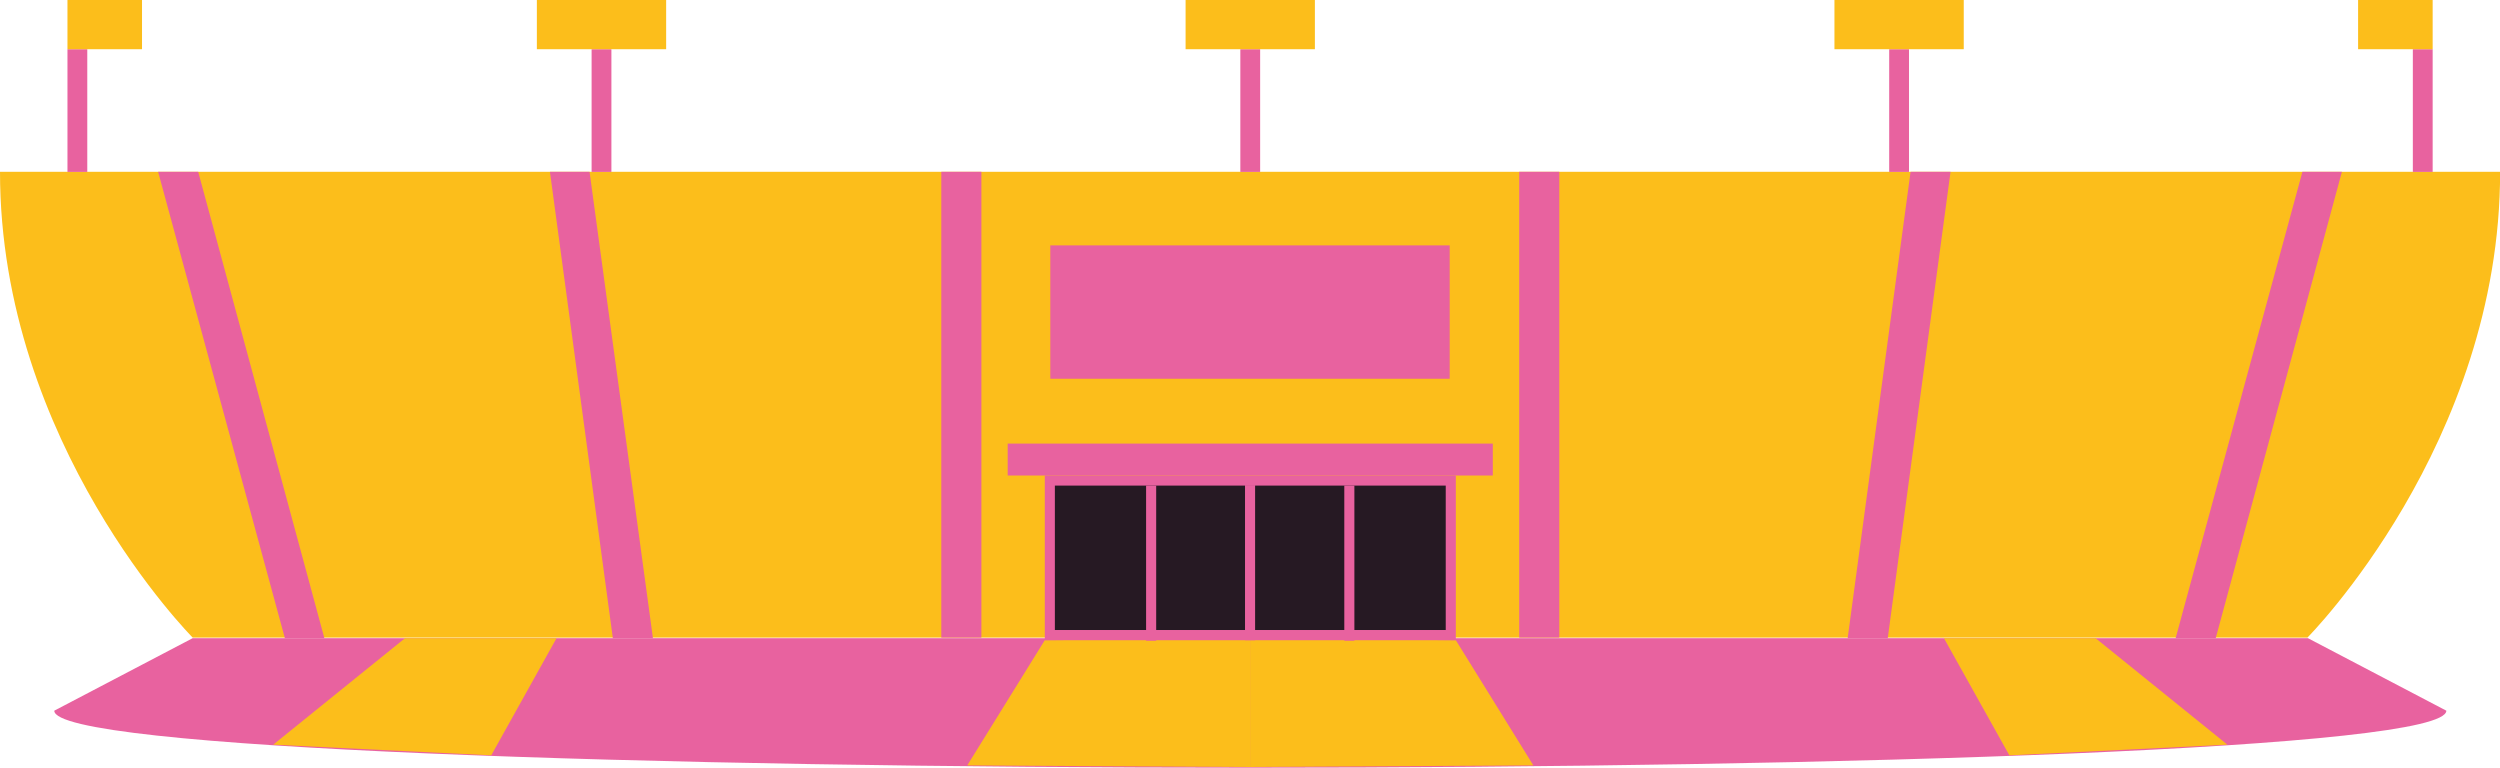 <?xml version="1.0" encoding="UTF-8"?>
<svg id="Calque_2" data-name="Calque 2" xmlns="http://www.w3.org/2000/svg" viewBox="0 0 208.25 63.95">
  <defs>
    <style>
      .cls-1 {
        fill: none;
        stroke: #e8629f;
        stroke-miterlimit: 10;
        stroke-width: .84px;
      }

      .cls-2 {
        fill: #e8629f;
      }

      .cls-3 {
        fill: #fcbe1b;
      }

      .cls-4 {
        fill: #261923;
      }
    </style>
  </defs>
  <g id="Calque_1-2" data-name="Calque 1">
    <g>
      <path class="cls-2" d="m192.25,53.16H16.05l-11.53,6.04c0,6.33,199.26,6.33,199.26,0l-11.53-6.04h0Z"/>
      <path class="cls-3" d="m104.13,14.31H0c0,22.67,16.05,38.8,16.05,38.8h176.16s16.05-16.13,16.05-38.8h-104.13Z"/>
      <g>
        <polygon class="cls-2" points="16.51 14.31 13.17 14.31 23.73 53.16 27.02 53.16 16.51 14.31"/>
        <polygon class="cls-2" points="49.11 14.31 45.81 14.31 51.05 53.16 54.39 53.16 49.11 14.31"/>
        <rect class="cls-2" x="78.41" y="14.31" width="3.34" height="38.8"/>
      </g>
      <polygon class="cls-3" points="87.03 53.33 80.57 63.76 104.13 63.89 104.13 53.16 87.03 53.33"/>
      <polygon class="cls-3" points="33.74 53.16 22.76 62.03 40.92 62.92 46.36 53.16 33.74 53.16"/>
      <g>
        <rect class="cls-2" x="49.28" y="4.1" width="1.65" height="10.22"/>
        <rect class="cls-3" x="44.72" width="10.77" height="4.1"/>
      </g>
      <g>
        <rect class="cls-2" x="5.62" y="4.1" width="1.65" height="10.22"/>
        <rect class="cls-3" x="5.62" width="6.21" height="4.1"/>
      </g>
      <g>
        <polygon class="cls-2" points="191.79 14.31 195.08 14.31 184.57 53.16 181.23 53.16 191.79 14.31"/>
        <polygon class="cls-2" points="159.15 14.31 162.48 14.31 157.25 53.16 153.91 53.16 159.15 14.31"/>
        <rect class="cls-2" x="126.55" y="14.31" width="3.34" height="38.8"/>
      </g>
      <polygon class="cls-3" points="121.27 53.33 127.73 63.76 104.13 63.89 104.13 53.16 121.27 53.33"/>
      <polygon class="cls-3" points="174.56 53.16 185.54 62.03 167.38 62.92 161.93 53.16 174.56 53.16"/>
      <g>
        <rect class="cls-2" x="157.37" y="4.1" width="1.65" height="10.22"/>
        <rect class="cls-3" x="152.81" width="10.77" height="4.1"/>
      </g>
      <g>
        <rect class="cls-2" x="200.99" y="4.1" width="1.65" height="10.22"/>
        <rect class="cls-3" x="196.43" width="6.21" height="4.1"/>
      </g>
      <g>
        <rect class="cls-2" x="103.32" y="4.1" width="1.65" height="10.22"/>
        <rect class="cls-3" x="98.76" width="10.77" height="4.1"/>
      </g>
      <g>
        <rect class="cls-2" x="83.94" y="36.95" width="40.41" height="2.66"/>
        <g>
          <rect class="cls-4" x="87.45" y="40.03" width="33.4" height="12.88"/>
          <path class="cls-2" d="m120.43,40.45v12.03h-32.56v-12.03h32.56m.84-.84h-34.24v13.72h34.24v-13.72h0Z"/>
        </g>
        <line class="cls-1" x1="104.13" y1="53.33" x2="104.13" y2="40.41"/>
        <line class="cls-1" x1="112.4" y1="40.45" x2="112.4" y2="53.37"/>
        <line class="cls-1" x1="95.89" y1="40.45" x2="95.89" y2="53.37"/>
      </g>
      <rect class="cls-2" x="87.49" y="20.44" width="33.27" height="11.11"/>
    </g>
  </g>
</svg>